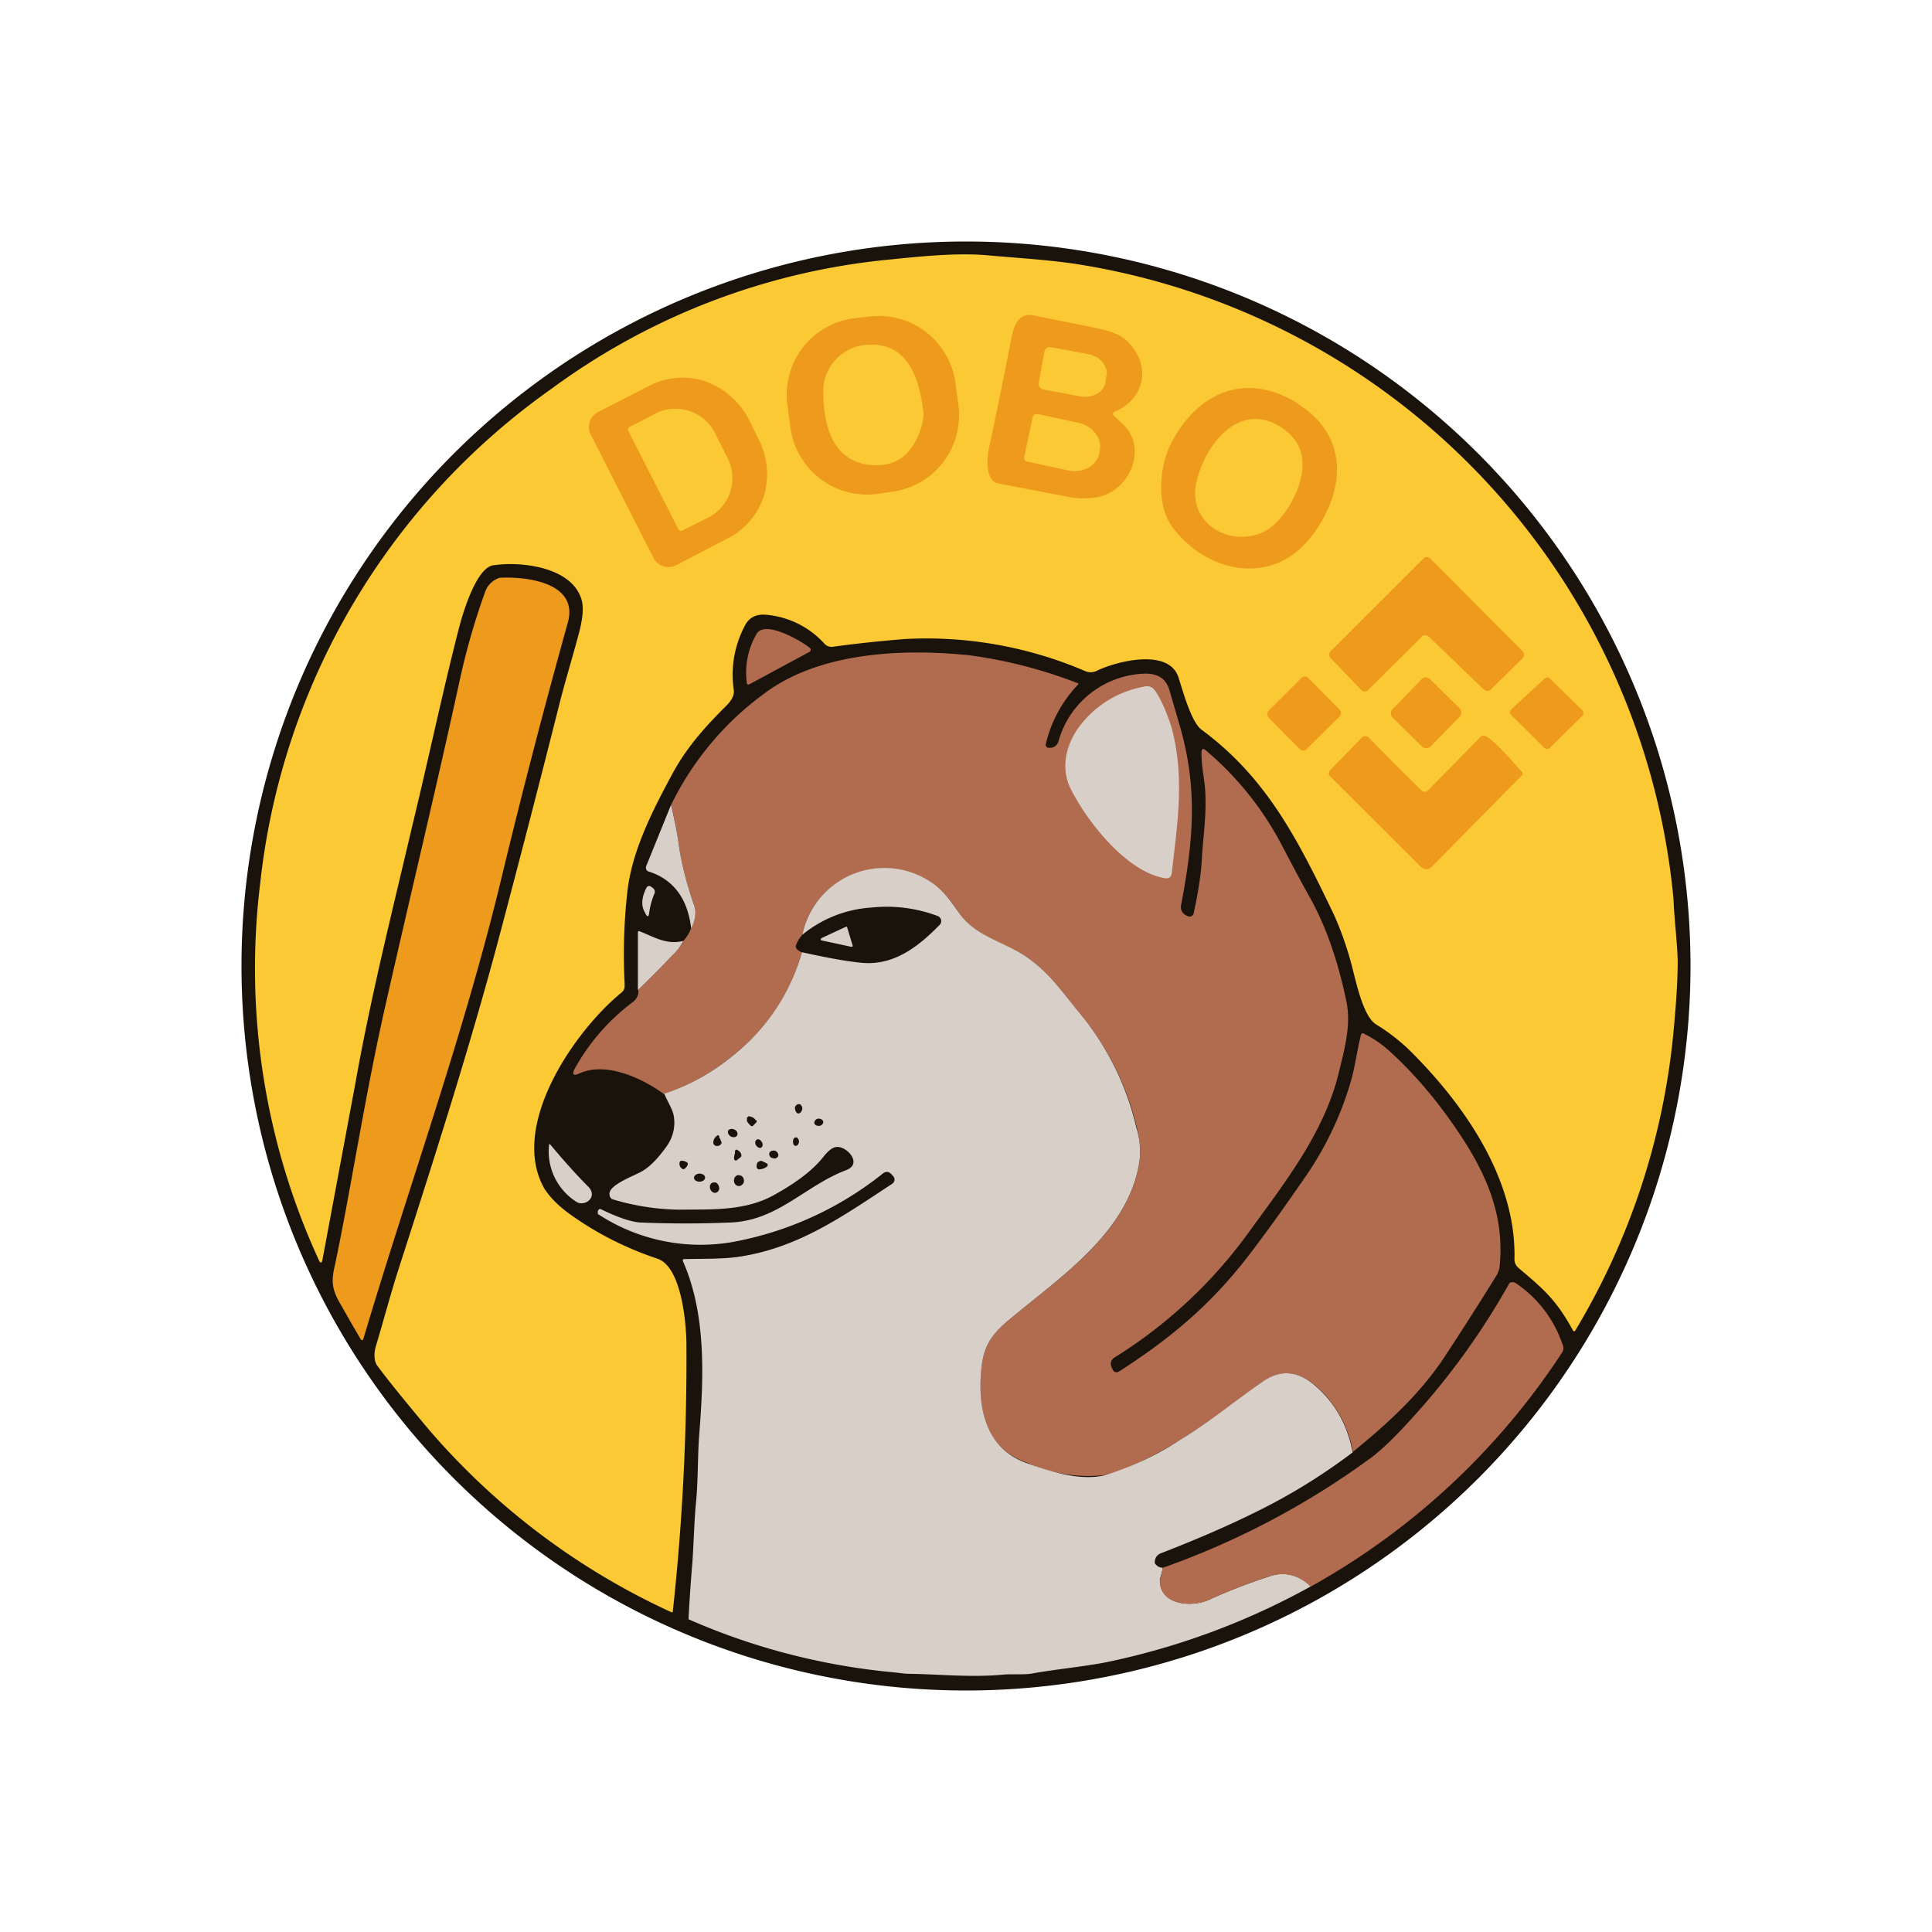 <svg xmlns="http://www.w3.org/2000/svg" width="3em" height="3em" viewBox="0 0 24 24"><g fill="none"><path fill="#19130C" d="M21 12a9 9 0 1 1-18 0a9 9 0 0 1 18 0"/><path fill="#FBC933" d="M11.232 7.939a16 16 0 0 0-.884.095a.12.12 0 0 1-.106-.037a1.1 1.1 0 0 0-.725-.36q-.175-.016-.254.117a1.3 1.3 0 0 0-.148.815c.01.069-.032.137-.085.19c-.265.265-.477.498-.657.816c-.264.487-.529 1-.582 1.524a7 7 0 0 0-.032 1.112c0 .053.006.08-.042.122c-.582.476-1.398 1.657-.953 2.435c.069.106.175.217.334.328c.328.233.688.413 1.069.54c.302.101.36.816.36 1.07a29 29 0 0 1-.17 3.32a.02.02 0 0 1-.02 0a8.8 8.8 0 0 1-3.018-2.277q-.461-.55-.636-.789c-.042-.064-.037-.17-.01-.249c.09-.302.175-.62.265-.905c.46-1.43.92-2.859 1.302-4.315q.357-1.349.699-2.705c.074-.302.18-.64.264-.964c.037-.158.048-.28.022-.37c-.117-.408-.747-.482-1.096-.43c-.207.027-.37.567-.419.747c-.211.816-.386 1.657-.582 2.462c-.249 1.064-.519 2.134-.71 3.208l-.412 2.208c-.01.048-.027.053-.048 0a8.67 8.67 0 0 1-.725-4.68a8.66 8.66 0 0 1 3.616-6.136a8.43 8.43 0 0 1 4.235-1.61c.397-.042.815-.079 1.154-.052c.402.037.73.053 1.101.106a8.82 8.82 0 0 1 7.45 7.893c.01.26.047.54.052.768c0 .296-.026.598-.053.89a8.8 8.8 0 0 1-1.218 3.7q-.015.024-.031 0c-.212-.392-.387-.53-.673-.773a.14.14 0 0 1-.053-.106c.027-1.006-.635-1.943-1.318-2.615a2.4 2.4 0 0 0-.402-.307c-.175-.111-.26-.599-.318-.794a4 4 0 0 0-.206-.572c-.445-.927-.831-1.694-1.641-2.293c-.133-.095-.239-.503-.292-.661c-.127-.355-.772-.19-1.016-.07a.17.17 0 0 1-.143 0a5 5 0 0 0-2.25-.396z"/><path fill="#EE9A1D" d="m13.848 5.113l-.013.008l-.008.013a.03.03 0 0 0 0 .018q.004.008.01.014l.117.106c.323.323.053.863-.36.91a1 1 0 0 1-.35-.015l-.836-.16c-.17-.026-.148-.311-.127-.417c.1-.472.196-.937.286-1.409c.032-.148.095-.296.264-.264l.636.127c.291.063.471.08.614.286c.212.286.1.646-.233.783m-1.943-.085a.96.96 0 0 1-.466.959a1 1 0 0 1-.354.121l-.186.027a.96.96 0 0 1-1.08-.826l-.037-.275a.956.956 0 0 1 .826-1.08l.185-.021a.96.96 0 0 1 1.075.82z"/><path fill="#FBC933" d="M10.227 4.88a.58.58 0 0 1 .603-.598c.45 0 .583.413.635.794q.025.135-.052.318c-.101.248-.265.391-.546.386c-.519-.021-.635-.476-.64-.9m2.747-.513a.07.07 0 0 1 .057-.055q.015-.001.028.002l.455.084c.037.006.07.022.106.037a.28.28 0 0 1 .122.149c.01.031.01.058 0 .09l-.01.08a.21.21 0 0 1-.112.142a.32.32 0 0 1-.212.026l-.45-.084a.07.07 0 0 1-.044-.031a.07.07 0 0 1-.009-.054z"/><path fill="#EE9A1D" d="M7.341 5.404a.21.21 0 0 1 .09-.286l.64-.329a.9.9 0 0 1 .69-.052a.98.98 0 0 1 .54.47l.12.244c.113.217.138.47.07.704a.9.9 0 0 1-.445.53l-.64.333a.21.21 0 0 1-.292-.095zm8.773-.392c.65.402.603 1.085.185 1.641c-.476.635-1.297.476-1.731-.1c-.212-.281-.164-.763-.021-1.044c.317-.619.91-.905 1.567-.502z"/><path fill="#FBC933" d="M7.807 5.356a.037.037 0 0 1 .016-.053l.328-.17a.55.55 0 0 1 .73.244l.16.318a.55.55 0 0 1-.234.73l-.328.164a.037.037 0 0 1-.053-.016zm5.019-.164a.06.06 0 0 1 .02-.037a.06.06 0 0 1 .049-.011l.492.106c.085.016.162.06.217.127a.26.26 0 0 1 .058.217l-.005.037a.27.27 0 0 1-.138.18a.37.37 0 0 1-.254.032l-.492-.106a.06.06 0 0 1-.043-.021a.06.06 0 0 1-.005-.043zm2.033.815c.095-.466.534-1.048 1.064-.694c.254.17.317.419.201.747c-.085.233-.28.53-.535.587c-.413.106-.82-.2-.73-.64"/><path fill="#EE9A1D" d="m17.665 7.907l-.667.662a.06.06 0 0 1-.07.016l-.02-.016l-.376-.392a.06.06 0 0 1-.019-.045a.06.06 0 0 1 .019-.045L17.68 6.94a.06.06 0 0 1 .069-.014l.02.014l1.144 1.148a.063.063 0 0 1 0 .09l-.392.387a.07.07 0 0 1-.045.019a.07.07 0 0 1-.045-.02l-.682-.656a.07.07 0 0 0-.07-.014l-.02.014zM6.17 7.193a.1.1 0 0 1 .048-.016c.317-.016.974.058.836.556a92 92 0 0 0-.82 3.155c-.466 1.948-1.15 3.828-1.72 5.744l-.004.01l-.007.006a.02.02 0 0 1-.013-.002l-.009-.009q-.131-.224-.259-.45c-.106-.185-.106-.286-.058-.487c.19-.9.37-2.09.62-3.192c.306-1.355.634-2.71.93-4.071q.121-.554.313-1.085a.28.28 0 0 1 .143-.16"/><path fill="#B16C4F" d="M9.278 8.484a.95.95 0 0 1 .117-.603c.095-.191.566.084.667.169a.03.03 0 0 1 .009.018a.03.03 0 0 1-.004.019l-.01.01l-.747.403c-.021.01-.032 0-.032-.016m7.529 9.556a1.4 1.4 0 0 0-.477-.837c-.217-.174-.423-.195-.656-.031c-.334.238-.678.513-1.006.71c-.28.174-.662.38-.964.444a1.85 1.85 0 0 1-.953-.159c-.476-.164-.603-.614-.566-1.101c.021-.323.111-.477.37-.688c.636-.53 1.499-1.091 1.605-1.996q.017-.141-.037-.37a3.44 3.44 0 0 0-.747-1.467c-.243-.307-.36-.466-.609-.646c-.275-.196-.63-.254-.836-.535c-.106-.154-.19-.28-.339-.381a1.04 1.04 0 0 0-1.401.17c-.112.132-.19.29-.224.46a.4.4 0 0 0-.08.132q-.014.047.074.085a2.46 2.46 0 0 1-.81 1.244a2.8 2.8 0 0 1-.9.519c-.275-.201-.73-.413-1.064-.254q-.094.04-.053-.053a2.6 2.6 0 0 1 .726-.837c.053-.042.079-.095.068-.159c.149-.137.286-.28.419-.418a.7.7 0 0 0 .143-.185a.5.5 0 0 0 .095-.153c.053-.117.069-.218.032-.308a3.5 3.5 0 0 1-.19-.778a6 6 0 0 0-.09-.45A3.75 3.75 0 0 1 9.5 8.611c.688-.513 1.72-.556 2.541-.471c.464.062.919.18 1.355.35a.02.02 0 0 1-.005.015a1.6 1.6 0 0 0-.402.747a.05.05 0 0 0 .026.037h.042a.11.11 0 0 0 .09-.074a1.15 1.15 0 0 1 1.08-.847c.16 0 .26.063.302.211l.117.403c.233.783.185 1.43.026 2.26c-.01.053.01.1.058.127l.022.01a.05.05 0 0 0 .043.004l.018-.011l.013-.018c.053-.244.095-.477.106-.72c.015-.239.053-.498.042-.752c0-.16-.053-.355-.048-.535c0-.048.021-.053.053-.026c.384.324.702.72.937 1.164c.122.233.244.466.37.689c.218.402.345.825.435 1.244c.069.301-.016.603-.09.905c-.18.757-.694 1.397-1.138 2.012a5.9 5.9 0 0 1-1.641 1.524c-.053.032-.064.074-.043.127l.01.022l.014.023a.05.05 0 0 0 .049.014l.023-.01c.577-.372 1.037-.747 1.455-1.25c.165-.196.445-.572.837-1.139a4.1 4.1 0 0 0 .588-1.228c.047-.164.074-.376.121-.56c.006-.022.021-.027.037-.017c.111.053.212.122.313.212q.517.468.947 1.143c.307.488.487.975.424 1.552a.3.3 0 0 1-.043.106q-.31.501-.635.995c-.302.46-.71.836-1.149 1.191z"/><path fill="#EE9A1D" d="m16.167 8.422l-.408.407a.06.06 0 0 0-.013.065l.013.02l.387.392c.026.026.063.026.084 0l.413-.408a.06.06 0 0 0 0-.08l-.391-.396a.06.06 0 0 0-.066-.014zm1.964.376l-.365-.36a.074.074 0 0 0-.106 0l-.36.37a.08.08 0 0 0-.017.082q.006.014.017.024l.365.36a.08.08 0 0 0 .106 0l.36-.37a.08.08 0 0 0 .022-.053a.07.07 0 0 0-.022-.053m1.122-.37l.403.396q.007.007.01.016a.05.05 0 0 1 0 .037a.04.04 0 0 1-.01.016l-.403.397a.05.05 0 0 1-.034.015a.05.05 0 0 1-.034-.015l-.413-.408a.05.05 0 0 1-.01-.053l.01-.015l.418-.387a.05.05 0 0 1 .063 0"/><path fill="#D8CFC8" d="M13.382 9.062a1.28 1.28 0 0 1 .82-.53c.053-.016.09-.005.117.016c.09.08.212.392.249.545c.148.61.053 1.165-.011 1.748c-.005.053-.037.079-.09.068c-.471-.08-.964-.698-1.175-1.127c-.111-.239-.053-.509.09-.72"/><path fill="#EE9A1D" d="M17.676 9.834h.042a.1.1 0 0 0 .032-.027l.645-.656a.05.05 0 0 1 .048-.01c.111.036.37.349.46.444c.011.005.011.016.011.026c0 .006 0 .016-.01.022l-1.117 1.133c-.048.042-.09.042-.138 0l-1.122-1.118a.06.06 0 0 1-.019-.042a.06.06 0 0 1 .019-.042l.386-.397a.064.064 0 0 1 .074-.016q.012.006.022.016q.327.339.666.667"/><path fill="#D8CFC8" d="M8.336 9.998c.043.185.074.339.09.45c.037.28.106.54.19.778q.056.133-.03.307q-.066-.554-.52-.704a.05.05 0 0 1-.042-.053q0-.01.005-.021zm8.47 8.042c-.349.264-.74.513-1.18.73q-.509.255-1.202.524q-.071.025-.079.106c0 .016 0 .027.016.037a.1.1 0 0 0 .08.037c0 .069-.038.122-.032.18c.02.297.423.313.624.212a7 7 0 0 1 .726-.28a.48.48 0 0 1 .524.121a9 9 0 0 1-2.541.942c-.27.053-.61.085-.911.138c-.095.021-.249.005-.37.016c-.392.037-.795-.005-1.155-.01c-.08 0-.159-.016-.238-.022a8.2 8.2 0 0 1-2.515-.656q.018-.353.048-.704c.016-.228.021-.477.042-.715c.032-.307.021-.582.043-.873c.053-.678.095-1.483-.202-2.155c-.005-.021 0-.027.016-.027c.223-.005.461 0 .657-.026c.752-.106 1.307-.503 1.927-.91a.065.065 0 0 0 .026-.07l-.01-.02l-.016-.017q-.057-.071-.122-.016a4.2 4.2 0 0 1-1.869.848a2.32 2.32 0 0 1-1.667-.35v-.032q.014-.046.053-.02q.292.141.465.158c.382.016.758.016 1.139 0c.582-.027.916-.455 1.43-.651c.21-.08 0-.307-.128-.286c-.053.01-.095.048-.148.111c-.159.207-.413.37-.635.492c-.36.196-.784.17-1.17.175a3 3 0 0 1-.832-.132a.08.08 0 0 1-.026-.085c.026-.1.291-.201.381-.249c.095-.047.207-.153.323-.317a.5.5 0 0 0 .09-.392c-.021-.09-.08-.175-.116-.265c.333-.11.635-.286.9-.513c.39-.323.672-.757.81-1.245c.27.059.508.106.709.128c.418.052.725-.186 1-.466a.07.07 0 0 0 .02-.061a.07.07 0 0 0-.04-.05a1.8 1.8 0 0 0-.826-.106a1.5 1.5 0 0 0-.858.338a1.04 1.04 0 0 1 1.625-.635c.148.106.228.233.339.387c.212.28.561.338.836.534c.25.18.366.34.61.646c.361.422.615.925.74 1.467a1 1 0 0 1 .043.37c-.106.9-.969 1.467-1.604 1.996c-.26.212-.35.366-.37.688c-.038.487.094.938.56 1.107c.297.106.651.222.958.159c.342-.102.667-.253.964-.45c.328-.196.672-.477 1.006-.71c.228-.164.44-.143.651.032c.249.212.413.487.477.837zM8.13 11.099a1 1 0 0 0-.064.228c-.005.068-.026.074-.053.01c-.053-.085-.042-.19.016-.307l.01-.014a.04.04 0 0 1 .033-.01l.015.008l.022.016a.06.06 0 0 1 .02.074z"/><path fill="#D8CFC8" d="m10.576 11.762l-.37-.08H10.2l-.004-.01q0-.006.004-.01v-.006l.307-.143l.006-.002l.005.002l.005.005l.069.228v.01l-.007.005zm-2.086-.08a.6.6 0 0 1-.143.19c-.132.139-.27.281-.423.425v-.71q.001-.031.026-.016c.18.069.328.17.54.117z"/><path fill="#19130C" d="M9.877 13.769c0 .031.016.063.043.063c.02 0 .042-.026.047-.058c0-.032-.02-.058-.042-.058c-.026 0-.048.02-.053.053zm-.524.217a.02.02 0 0 1-.013.004a.02.02 0 0 1-.013-.004l-.005-.006a.2.2 0 0 1-.043-.053v-.042l.01-.01c.011-.011.022-.011.043 0c.016 0 .037.015.053.037l.01.005a.02.02 0 0 1 0 .026zm.82 0c.027 0 .054-.022.054-.048s-.032-.042-.058-.042a.053.053 0 0 0-.053.052c0 .022.026.038.053.038zm-1.095.132c.032.016.069.01.08-.016c.01-.021 0-.053-.032-.069s-.064-.01-.08.01q-.015.042.032.075m-.132.026l.01.032c.01.01.01.027 0 .037q-.024.03-.063.021a.04.04 0 0 1-.032-.037q0-.057.048-.09q.016-.014.026.011v.016zm.905.037c0 .027.01.053.032.053c.02 0 .042-.02.042-.053c0-.026-.016-.052-.037-.052s-.037.02-.037.053m-.46.043c.015.026.042.042.063.032s.026-.043.01-.07c-.015-.026-.042-.042-.063-.031c-.021.016-.027.042-.01.069"/><path fill="#D8CFC8" d="M7.166 14.933a.74.74 0 0 1-.344-.72h.01c.154.185.313.365.477.53c.122.127-.042.248-.143.19"/><path fill="#19130C" d="M9.13 14.33v-.027q0-.009.006-.015a.02.02 0 0 1 .015-.007l.01.006q.033.014.048.053v.016c0 .01 0 .015-.01.02l-.048.038a.02.02 0 0 1-.014.002a.02.02 0 0 1-.012-.007l-.006-.011v-.027l.01-.047zm.46.052c.027.016.059.01.075-.016c.01-.021 0-.053-.032-.069c-.032-.01-.064 0-.074.022c-.01.02 0 .052.032.068zm-1.053.1a.1.1 0 0 1-.027.032c-.01.011-.026.016-.042 0a.07.07 0 0 1-.026-.069q.001-.024.026-.026q.03 0 .058.016c.022.01.022.026.01.048m.99-.031l.01.01v.022a.16.16 0 0 1-.105.042c-.006 0-.016 0-.022-.01a.03.03 0 0 1-.01-.022c0-.032.005-.053.026-.063a.05.05 0 0 1 .037-.01zm-.837.227c.038 0 .07-.02.07-.052c0-.027-.032-.048-.07-.048c-.037 0-.068.026-.068.053c0 .026.031.047.068.047m.43-.026c-.006.037.015.074.052.08c.032.005.064-.022.07-.053c.004-.043-.017-.075-.054-.08c-.032-.01-.063.016-.069.053m-.297.111c.01.037.042.059.069.053c.031-.005.053-.042.042-.074c-.01-.037-.037-.064-.069-.053c-.032 0-.053.037-.042.074"/><path fill="#B16C4F" d="M16.283 19.71q-.238-.226-.53-.123a7 7 0 0 0-.72.28c-.201.101-.603.086-.624-.21c0-.06.031-.112.031-.18a10 10 0 0 0 2.59-1.367q.19-.14.486-.466a9 9 0 0 0 1.234-1.704a.07.07 0 0 1 .08 0q.42.286.587.778a.1.1 0 0 1-.006.074a8.9 8.9 0 0 1-3.128 2.917"/></g></svg>